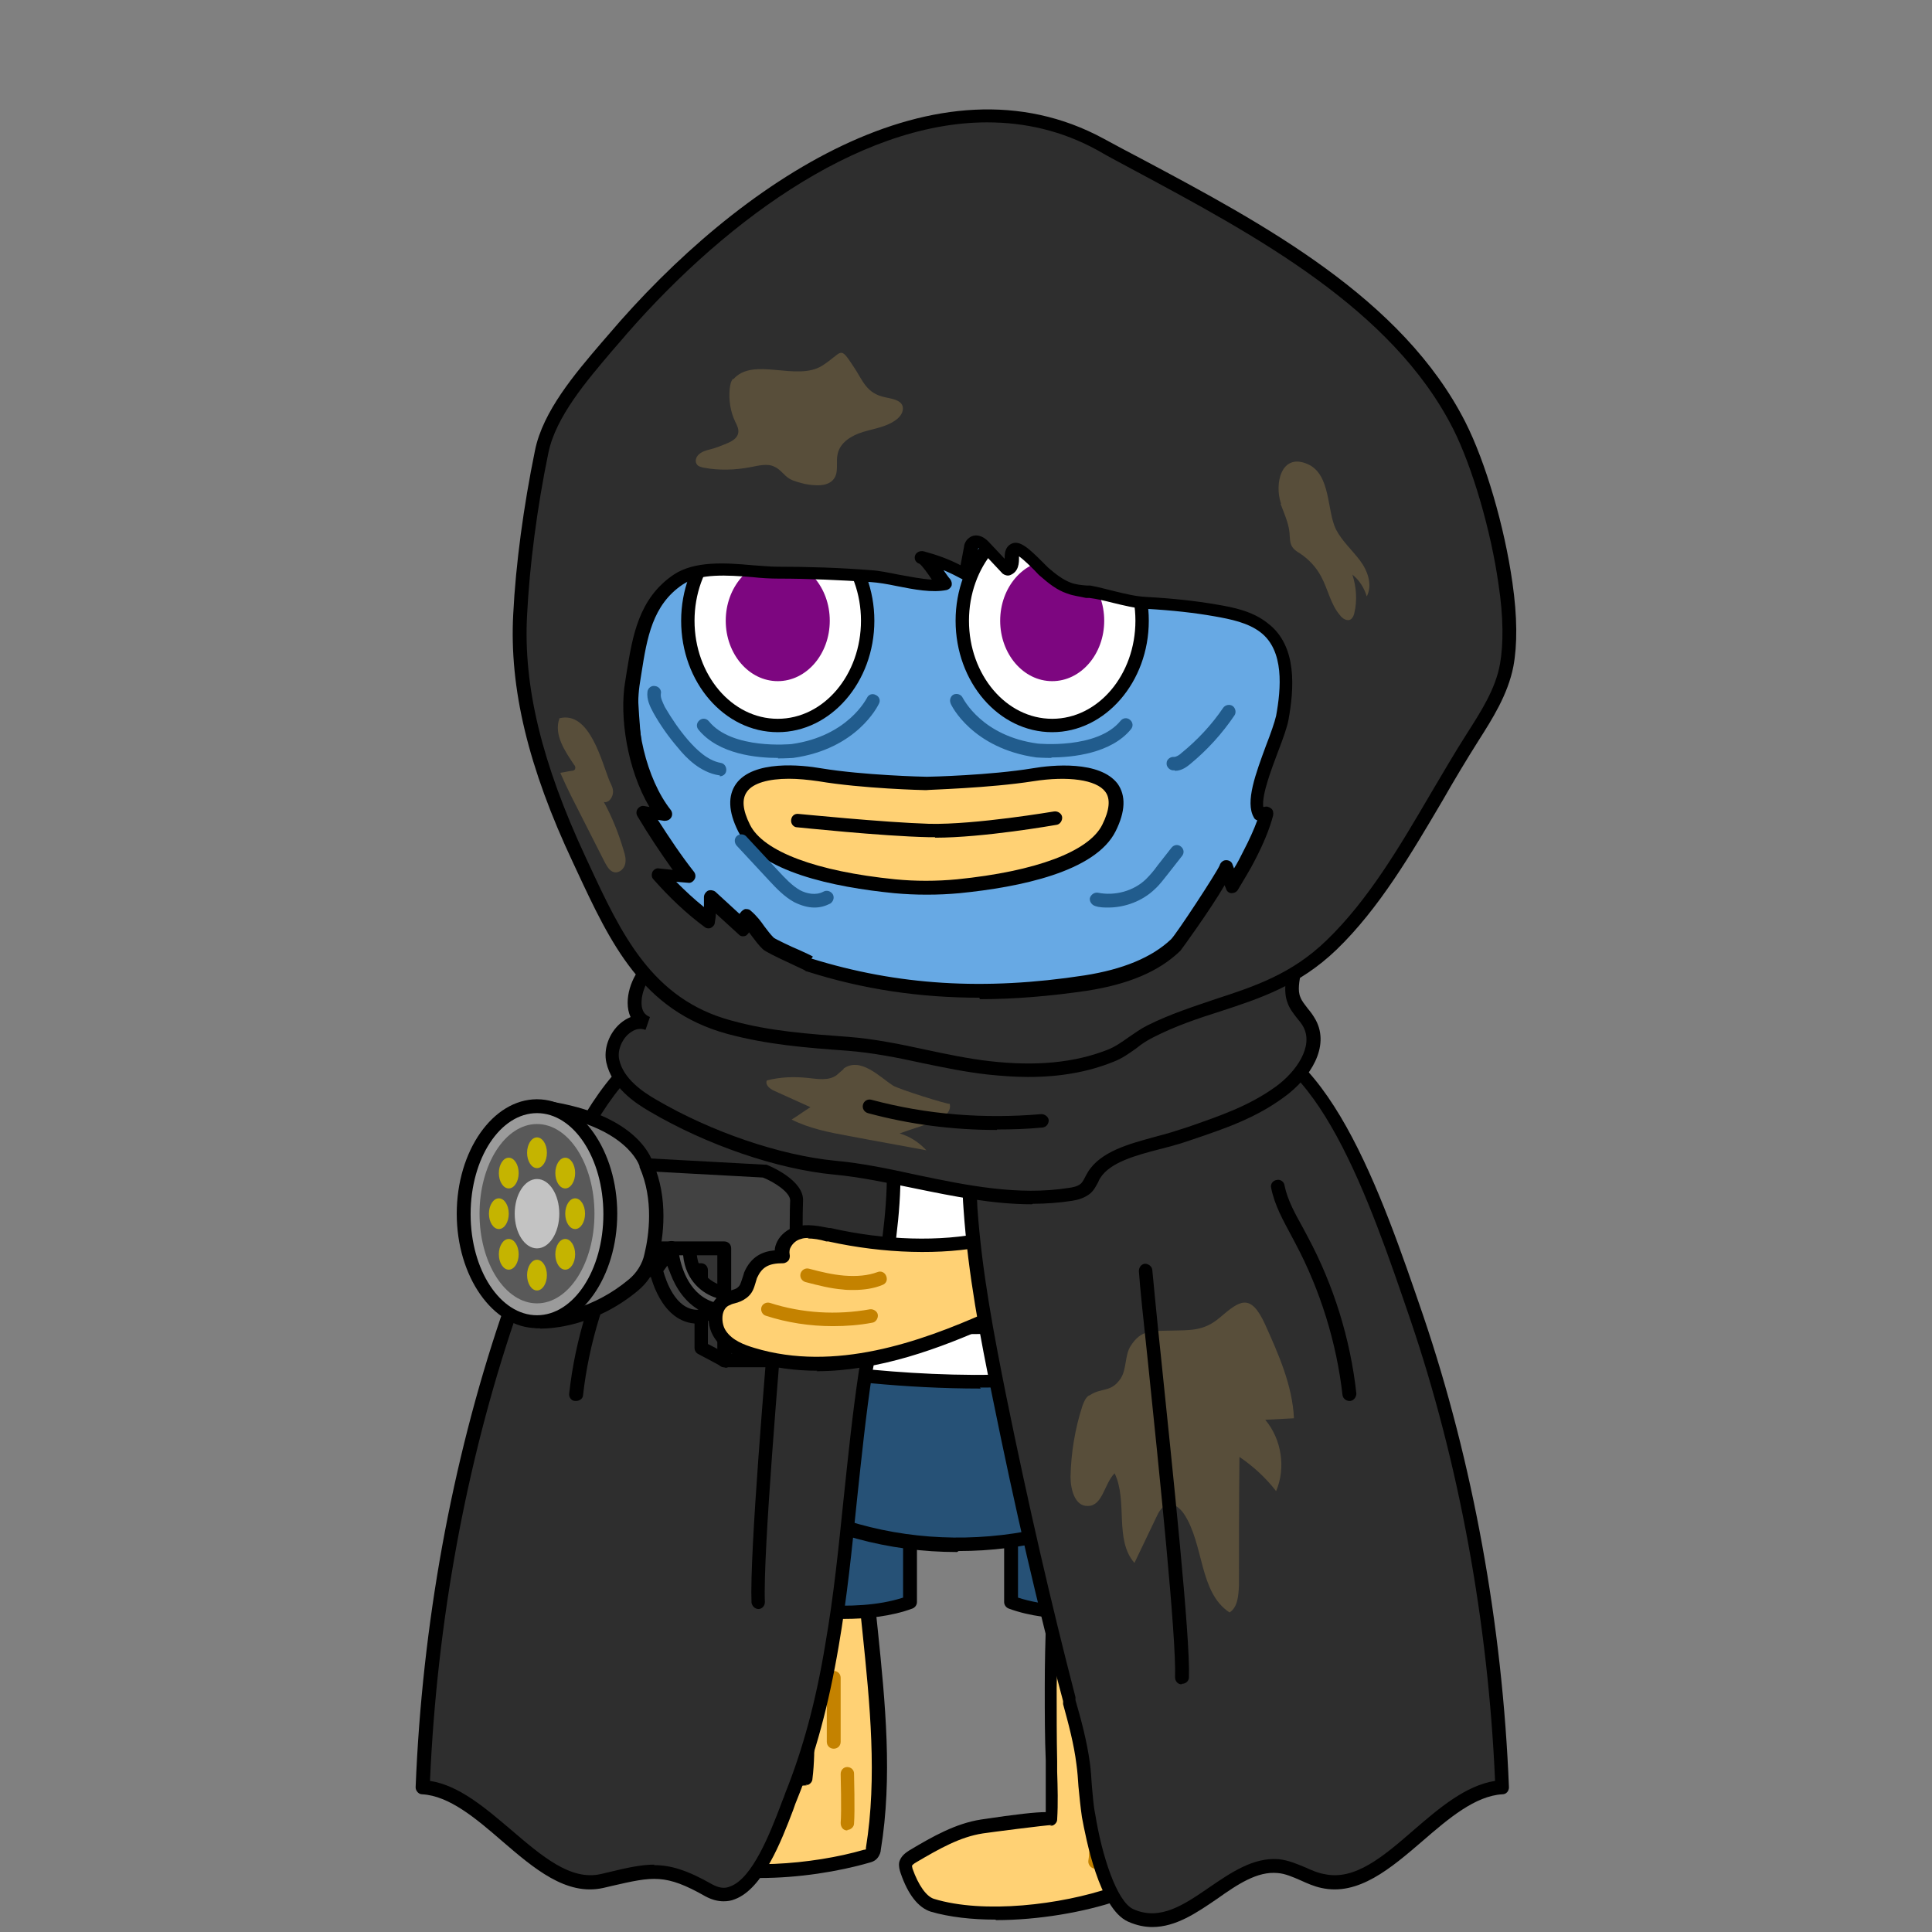 <?xml version="1.0" encoding="UTF-8"?>
<svg xmlns="http://www.w3.org/2000/svg" version="1.1" viewBox="0 0 390 390">
  <rect x="0" y="0" width="390" height="390" fill="#808080" stroke="none"/>
  <!-- Generator: Adobe Illustrator 28.7.1, SVG Export Plug-In . SVG Version: 1.2.0 Build 142)  -->
  <g>
    <g id="_레이어_1" data-name="레이어_1">
      <g>
        <g>
          <g>
            <path d="M165.5,304.1c-.8.7-.4,5.7-.5,6.9-.2,2.5-.3,4.9-.5,7.4-.3,4.8-.6,9.5-.8,14.3-.2,4.9-.4,9.9-.4,14.8,0,3.9,0,7.8-.3,11.7,0,0-12.9,1-14.3,1.1-5.1.6-9.7,3-14.1,5.5-.7.4-1.4.8-1.5,1.5-.1.5,0,.9.2,1.4.8,2.5,2.3,6.2,5,7.1,10.4,3.6,26.5,2.2,36.8-.9.4-.1.8-.2,1-.5.2-.3.3-.7.4-1,3.4-20.9-1.3-42.7-2.3-63.8,0-1.8-.2-3.7-1.3-5.2-1-1.5-5.9-1.4-7.2-.2Z" style="fill: #ffd174;"/>
            <path d="M153.3,379.1c-5.6,0-11.1-.6-15.5-2.2-2.5-.8-4.4-3.5-5.8-8-.2-.6-.4-1.4-.2-2.1.3-1.3,1.5-2,2.2-2.4,4.8-2.7,9.5-5.1,14.6-5.7,7.4-.8,11.2-1.1,13.2-1.1.2-2.7.2-5.5.2-8.3v-2.1c0-4.7.2-9.5.5-14.8.2-4.8.5-9.5.8-14.3.2-2.5.3-4.9.5-7.4,0-.3,0-.8,0-1.4,0-4,0-5.5.9-6.3h0c1.2-1.1,3.8-1.4,5.7-1.2,1.2.1,2.8.5,3.6,1.6,1.3,1.8,1.4,4.1,1.5,5.9.3,6.5,1,13.3,1.7,19.8,1.5,14.6,3,29.7.6,44.3,0,.4-.2,1.1-.7,1.7-.5.6-1.2.8-1.6.9-6.2,1.8-14.3,3.1-22.1,3.1ZM162.9,360.4c-1,0-12.5,1-14.1,1.1-4.7.5-8.9,2.7-13.6,5.3-.7.4-.9.6-.9.7,0,0,0,.2.1.6,1.1,3.5,2.6,5.7,4.1,6.2,10,3.4,25.6,2.1,35.9-.9,0,0,.3,0,.4-.1h0s0-.2,0-.3c2.3-14.2.8-29.1-.7-43.6-.7-6.6-1.4-13.3-1.7-20,0-1.9-.2-3.4-1-4.5-.1-.1-.8-.4-2-.5-1.4,0-2.6.2-3.1.5-.2.8-.2,3.3-.2,4.4,0,.7,0,1.3,0,1.7-.2,2.5-.3,4.9-.5,7.4-.3,4.7-.6,9.5-.8,14.2-.2,5.3-.4,10.1-.4,14.8v2.1c0,3.2,0,6.4-.4,9.6,0,.5-.4,1-.9,1.2-.2,0-.3,0-.5,0Z"/>
          </g>
          <g>
            <path d="M212.9,312c-.7.7-.2,5.7-.2,6.9,0,2.5-.1,4.9-.2,7.4-.1,4.8-.2,9.5-.3,14.3,0,4.9,0,9.9.1,14.8,0,3.9.3,7.8,0,11.7,0,0-12.8,1.5-14.2,1.7-5,.8-9.6,3.4-13.9,6-.6.4-1.3.9-1.5,1.6,0,.5,0,.9.2,1.4.9,2.5,2.6,6.1,5.2,6.9,10.5,3.2,26.5,1.2,36.7-2.3.4-.1.7-.3,1-.6.2-.3.3-.7.3-1,2.7-21-2.9-42.6-4.7-63.7-.2-1.8-.3-3.7-1.4-5.1-1.1-1.4-5.9-1.2-7.2.1Z" style="fill: #ffd174;"/>
            <path d="M200.9,387.5c-4.7,0-9.2-.5-13-1.6-2.5-.8-4.6-3.4-6.1-7.8-.2-.6-.4-1.3-.3-2.1.3-1.4,1.5-2.1,2.1-2.5,4.7-2.8,9.3-5.4,14.4-6.2,7.3-1.1,11.1-1.5,13.1-1.5,0-2.7,0-5.6,0-8.3v-2.1c-.2-4.6-.2-9.4-.2-14.8,0-4.8.1-9.5.3-14.3,0-2.5.1-4.9.2-7.4,0-.3,0-.8,0-1.4-.2-4-.2-5.5.7-6.4,1.2-1.2,3.8-1.6,5.7-1.4,1.2,0,2.8.4,3.6,1.5,1.4,1.8,1.6,4,1.7,5.9.6,6.5,1.5,13.2,2.4,19.7,2,14.5,4.1,29.6,2.3,44.2,0,.4-.1,1.1-.6,1.7-.5.6-1.2.9-1.6,1-6.8,2.3-16,3.9-24.5,3.9ZM212.4,368.4c-1.1,0-12.7,1.5-14,1.7-4.6.7-8.8,3.1-13.4,5.8-.7.4-.8.6-.9.7,0,0,0,.2.1.6,1.2,3.4,2.8,5.6,4.3,6.1,10.1,3.1,25.7,1.2,35.9-2.3,0,0,.3-.1.4-.2,0,0,0-.2,0-.3,1.8-14.3-.3-29.2-2.3-43.5-.9-6.5-1.9-13.3-2.4-19.9-.2-1.8-.3-3.3-1.2-4.4-.1-.1-.8-.4-2-.4-1.4,0-2.6.3-3.1.6-.2.8,0,3.3,0,4.4,0,.7,0,1.3,0,1.7,0,2.5-.1,4.9-.2,7.4-.1,4.8-.2,9.5-.3,14.3,0,5.4,0,10.2.1,14.8v2.1c.1,3.2.2,6.4,0,9.7,0,.5-.4,1-.9,1.2-.2,0-.3.1-.5,0ZM213.9,313h0ZM214,312.8h0ZM212.9,312h0,0Z"/>
          </g>
          <g>
            <path d="M153,297.5v25.9c0,0,18.2,4.5,30.6,0v-14.7" style="fill: #265176;"/>
            <path d="M170.1,326.8c-9,0-16.9-1.9-17.4-2.1-.6-.2-1-.7-1-1.3v-25.9c0-.8.5-1.3,1.3-1.4.8,0,1.4.6,1.4,1.4v24.9c3.9.8,17.7,3.4,27.9.1v-13.8c0-.8.6-1.4,1.4-1.4s1.4.6,1.4,1.4v14.7c0,.6-.4,1.1-.9,1.3-4.3,1.6-9.3,2.1-13.9,2.1Z"/>
          </g>
          <g>
            <path d="M234.6,297.5v25.9c0,0-18.2,4.5-30.6,0v-14.7" style="fill: #265176;"/>
            <path d="M217.5,326.8c-4.7,0-9.6-.5-13.9-2.1-.5-.2-.9-.7-.9-1.3v-14.7c0-.8.6-1.4,1.4-1.4s1.4.6,1.4,1.4v13.8c10.1,3.3,23.9.7,27.8-.1v-24.9c0-.8.7-1.4,1.4-1.4.7,0,1.4.6,1.4,1.4v25.9c0,.6-.5,1.2-1.1,1.3-.5.1-8.4,2.1-17.4,2.1Z"/>
          </g>
          <g>
            <path d="M121.2,227.9c-9.7,13.3-18.3,28.8-16.9,45.1.2,2.6.8,5.4,2.6,7.3,1.8,1.9,5.2,2.5,7,.6.9-.9,1.2-2.3,2.2-3.1s2.4-.7,3.8-1c3.2-.6,4.3-2.5,5.1-5.6,1.8,1.1,4.4-.2,5.4-2.1,1-1.9.9-4.2.9-6.3,0-10.1,1.6-21.8,5.7-31,3.5-7.8,10.4-13.8,12.9-22.1,1-3.3.8-8.9-3.9-9.1-3.1-.1-6,4.6-7.8,6.6-6,6.6-11.6,13.6-16.9,20.8Z" style="fill: #ffd174;"/>
            <path d="M111,283.4c-1.9,0-3.8-.8-5.1-2.2-2.2-2.3-2.8-5.5-3-8.1-1.6-17.7,8.3-33.9,17.2-46h0c5.3-7.2,11-14.3,17-20.9.4-.4.8-.9,1.2-1.5,1.9-2.4,4.5-5.6,7.6-5.6,1.9,0,3.4.9,4.4,2.3,1.7,2.5,1.5,6.1.8,8.5-1.5,4.9-4.4,9-7.2,12.9-2.1,3-4.3,6.1-5.8,9.4-3.6,8.2-5.6,19.3-5.6,30.5v.4c0,2.1,0,4.5-1.1,6.6-.8,1.5-2.2,2.6-3.8,3-.6.2-1.3.2-1.9.1-.8,2.4-2.2,4.5-5.7,5.2-.5,0-.9.1-1.3.2-.9,0-1.3.1-1.8.5-.3.3-.6.8-.9,1.3-.3.5-.6,1.2-1.1,1.7-1,1-2.4,1.6-3.9,1.6h0ZM122.3,228.7h0c-8.5,11.7-18.1,27.4-16.6,44.2.2,2.1.6,4.7,2.2,6.4.8.8,2,1.3,3.1,1.3h0c.6,0,1.3-.1,1.9-.8.3-.3.5-.7.7-1.1.4-.7.8-1.5,1.6-2.1,1.2-.9,2.3-1,3.3-1.1.3,0,.7,0,1-.1,2.3-.5,3.3-1.6,4-4.5,0-.4.4-.8.8-1,.4-.2.9-.1,1.2,0,.4.2.9.3,1.4.1.8-.2,1.6-.9,2.1-1.7.8-1.5.8-3.4.8-5.3v-.4c0-11.6,2-23.1,5.8-31.6,1.6-3.6,3.9-6.8,6.1-9.9,2.8-3.9,5.4-7.7,6.8-12.1.6-2,.6-4.7-.4-6.2-.5-.7-1.2-1.1-2.3-1.1-1.7-.2-3.9,2.7-5.4,4.5-.5.6-.9,1.2-1.3,1.6-5.9,6.6-11.6,13.5-16.8,20.7Z"/>
          </g>
          <g>
            <path d="M261.5,221.1c1-1,1.1-2.5.3-3.6-3.5-5.1-13.2-18-20-17-7.6,1.2-.2,18.6,5.5,29.8.9,1.8,3.3,2.1,4.6.7l9.6-9.9Z" style="fill: #fff;"/>
            <path d="M249.8,233.2c-.2,0-.4,0-.6,0-1.4-.2-2.5-1-3.1-2.3-7.6-15.1-10.3-24.9-8.1-29.2.7-1.4,2-2.3,3.6-2.5,7.3-1.1,16.5,10.5,21.4,17.6,1.1,1.7,1,3.9-.5,5.4l-9.6,9.9c-.8.8-1.9,1.3-3.1,1.3ZM242.6,201.8c-.2,0-.4,0-.6,0-.8.1-1.3.5-1.6,1.1-1.7,3.3,1.2,13.1,8.1,26.7.2.4.6.7,1.1.8.5,0,1,0,1.3-.4l9.6-9.9c.5-.5.6-1.3.2-1.9-5.6-8.1-13.2-16.4-18.1-16.4Z"/>
          </g>
          <g>
            <path d="M126.2,221.1c-1-1-1.1-2.5-.3-3.6,3.5-5.1,13.2-18,20-17,7.6,1.2.2,18.6-5.5,29.8-.9,1.8-3.3,2.1-4.6.7l-9.6-9.9Z" style="fill: #fff;"/>
            <path d="M137.9,233.2c-1.1,0-2.2-.5-3.1-1.3l-9.6-9.9c-1.4-1.5-1.6-3.7-.5-5.4,4.9-7,14.1-18.6,21.4-17.6,1.6.3,2.9,1.1,3.6,2.6,2.2,4.3-.5,14.1-8.1,29.2-.6,1.2-1.8,2.1-3.1,2.3-.2,0-.4,0-.6,0ZM127.2,220.2l9.6,9.9c.4.4.8.5,1.3.4.5,0,.9-.4,1.1-.8,6.9-13.6,9.8-23.4,8.1-26.7-.3-.6-.8-1-1.6-1.1-4.9-.8-12.9,8-18.7,16.4-.4.6-.3,1.4.2,1.9h0Z"/>
          </g>
          <g>
            <g>
              <path d="M259.8,118.1c3.2,40.1-7.2,65.8-12.7,80.9l-.5-.2h-106c-5.5-15.2-15.9-40.8-12.7-80.7,4.1-50.7,66-47,66-47,0,0,61.9-3.7,66,47Z" style="fill: #67a9e4;"/>
              <path d="M246.5,272c0,0-.2,0-.2,0,0,0,0,0,0,0h.2Z" style="fill: #67a9e4;"/>
              <path d="M246.3,272s0,0,0,0c-47.9,15.5-105.1,0-105.1,0h105.2Z" style="fill: #fff;"/>
              <path d="M246.3,272.1c-.8,12.1-3.8,24-15.1,30.1-23.7,12.8-53.2,13.2-76.4-.9-9.9-6-12.9-17.7-13.6-29.3h0s57.2,15.5,105.1,0Z" style="fill: #265176;"/>
              <path d="M140.5,198.9h106c-5.1,1.4-9.6,1.3-13.5,5-3.5,3.3-6.3,7.5-10.3,10.3-10,7-19.8,1.8-30.4,2.3-11.4.5-22.3-4.3-31.5-10.6-6.8-4.7-12.4-5.2-20.4-6.9Z" style="fill: #67a9e4;"/>
              <path d="M247.1,199.1c-1.5,4-2.6,7.3-3,9.9-1.1,6.4.3,13.5.8,19.8.8,10.2,1.7,20.4,1.7,30.7,0,4.1,0,8.3-.2,12.6h-105.2c-.4-6.2-.2-12.3,0-17.7.4-14.5,4.8-31.1,2.4-45.4-.4-2.6-1.6-6-3.1-10,8,1.6,13.6,2.1,20.4,6.9,9.2,6.3,20.1,11.2,31.5,10.6,10.6-.5,20.4,4.7,30.4-2.3,4-2.8,6.7-6.9,10.3-10.3,3.9-3.7,8.4-3.6,13.5-5l.5.2Z" style="fill: #fff;"/>
            </g>
            <g>
              <path d="M193.2,313.3c-13.8,0-27.3-3.6-39.1-10.8-8.8-5.3-13.3-15-14.3-30.4-.4-5.6-.2-11.2,0-16.2v-1.6c.2-5.3.9-11,1.6-16.6,1.2-9.7,2.4-19.7.9-28.6-.4-2.7-1.7-6.1-3-9.8l-.8-2.3c-5.6-15.2-15-40.7-11.9-79,4.2-51.4,66.8-48.3,67.4-48.3.5,0,63.1-3.2,67.3,48.3,3.1,38.4-6.3,63.9-11.9,79.1l-.9,2.4c-1.5,4-2.5,7.2-2.9,9.6-.8,4.7-.2,9.8.3,14.7.2,1.6.3,3.2.5,4.7.8,10.1,1.7,20.5,1.7,30.8,0,3.8,0,8.3-.2,12.7v.5c-.8,10.1-3.3,23.9-15.8,30.7-12.2,6.6-25.5,9.9-38.6,9.9ZM191.2,72.4c-5.1,0-16.7.5-28.5,4.5-20.6,7-31.9,20.9-33.5,41.3-3,37.7,6.2,62.8,11.8,77.8l.9,2.3c1.4,3.8,2.7,7.4,3.1,10.3,1.5,9.3.3,19.5-.9,29.4-.7,5.7-1.4,11.1-1.5,16.3v1.6c-.2,4.9-.4,10.4,0,15.9.9,14.4,5.1,23.4,13,28.2,22.3,13.5,51,13.9,75.1.8,9-4.9,13.4-13.8,14.4-29v-.5c.3-4.2.3-8.4.3-12,0-10.2-.9-20.6-1.7-30.6-.1-1.5-.3-3.1-.5-4.7-.6-5.1-1.1-10.5-.3-15.5.4-2.6,1.5-6,3.1-10.1l.9-2.4c5.5-15,14.8-40.2,11.8-77.9-1.7-20.4-12.9-34.3-33.5-41.3-15.6-5.3-30.8-4.5-31-4.4,0,0-1,0-2.7,0Z"/>
              <path d="M210.5,219.2c-2.8,0-5.6-.4-8.3-.7-3.2-.4-6.5-.8-9.7-.7-10.3.5-21.2-3.2-32.3-10.9-5.6-3.9-10.4-4.8-16.6-6-1.1-.2-2.1-.4-3.3-.6-.7-.2-1.2-.9-1.1-1.6.1-.7.9-1.2,1.6-1.1,1.1.2,2.2.4,3.3.6,6.5,1.2,11.6,2.2,17.6,6.4,10.6,7.3,20.9,10.8,30.6,10.4,3.5-.2,6.9.3,10.2.7,6.8.9,13.1,1.7,19.5-2.7,2.3-1.7,4.2-3.8,6.2-6,1.2-1.4,2.5-2.8,3.9-4.1,3.2-3,6.6-3.7,10.3-4.4,1.2-.2,2.5-.5,3.8-.8.7-.2,1.5.2,1.7,1,.2.7-.2,1.5-1,1.7-1.3.4-2.7.6-3.9.9-3.4.7-6.4,1.3-9,3.7-1.3,1.2-2.5,2.6-3.7,3.9-2,2.3-4.1,4.6-6.7,6.5-4.4,3.1-8.8,3.9-13.1,3.9Z"/>
              <path d="M198,280.3c-31.2,0-56.8-6.8-57.2-6.9-.7-.2-1.2-.9-1-1.7.2-.7.9-1.2,1.7-1,.6.2,57.4,15.3,104.3,0,.1,0,.3,0,.4,0v.7l.2.6.4,1.3c0,0-.2,0-.4,0-15.9,5.1-32.9,6.8-48.6,6.8Z"/>
            </g>
          </g>
          <path d="M157.1,153c-4.3,0-12-.7-16.1-5.7-.5-.6-.4-1.4.2-1.9.6-.5,1.4-.4,1.9.2,4.7,5.8,16.6,4.6,16.7,4.6,11.4-1.6,15.1-9.2,15.2-9.3.3-.7,1.1-1,1.8-.6.7.3,1,1.1.6,1.8-.2.4-4.4,9.1-17.3,10.9-.2,0-1.4.1-3.1.1Z" style="fill: #215c8d;"/>
          <path d="M212.3,153c-1.7,0-2.9-.1-3.1-.1-12.9-1.8-17.2-10.5-17.3-10.9-.3-.7,0-1.5.6-1.8.7-.3,1.5,0,1.8.6.2.3,3.9,7.8,15.2,9.3,0,0,12,1.2,16.7-4.6.5-.6,1.3-.7,1.9-.2.6.5.7,1.3.2,1.9-4,4.9-11.8,5.7-16.1,5.7Z" style="fill: #215c8d;"/>
          <g>
            <ellipse cx="212.4" cy="125.3" rx="18.2" ry="21.1" style="fill: #fff;"/>
            <path d="M212.4,147.8c-10.8,0-19.5-10.1-19.5-22.5s8.8-22.5,19.5-22.5,19.5,10.1,19.5,22.5-8.8,22.5-19.5,22.5ZM212.4,105.5c-9.3,0-16.8,8.9-16.8,19.8s7.5,19.8,16.8,19.8,16.8-8.9,16.8-19.8-7.5-19.8-16.8-19.8Z"/>
          </g>
          <ellipse cx="212.4" cy="125.3" rx="10.5" ry="12.2" style="fill: #7d0680;"/>
          <g>
            <ellipse cx="157" cy="125.3" rx="18.2" ry="21.1" style="fill: #fff;"/>
            <path d="M157,147.8c-10.8,0-19.5-10.1-19.5-22.5s8.8-22.5,19.5-22.5,19.5,10.1,19.5,22.5-8.8,22.5-19.5,22.5ZM157,105.5c-9.3,0-16.8,8.9-16.8,19.8s7.5,19.8,16.8,19.8,16.8-8.9,16.8-19.8-7.5-19.8-16.8-19.8Z"/>
          </g>
          <ellipse cx="157" cy="125.3" rx="10.5" ry="12.2" style="fill: #7d0680;"/>
          <g>
            <path d="M187,158.1s-12.6-.3-21.5-1.7c-8.9-1.5-21-.6-15.3,10.7,4,8.1,21,10.8,30.4,11.7,4.2.4,8.5.4,12.7,0,9.4-.9,26.4-3.7,30.4-11.7,5.7-11.3-6.4-12.2-15.3-10.7-8.9,1.5-21.5,1.7-21.5,1.7Z" style="fill: #ffd174;"/>
            <path d="M187,180.6c-2.2,0-4.3-.1-6.5-.3-12.1-1.2-27.4-4.3-31.5-12.5-2-4-2.1-7.2-.4-9.6,3.5-4.8,13.2-3.8,17.2-3.1,8.5,1.4,20.6,1.7,21.3,1.7.7,0,12.8-.3,21.3-1.7,4-.7,13.6-1.6,17.2,3.1,1.7,2.4,1.6,5.6-.4,9.6-4.1,8.2-19.4,11.3-31.5,12.5-2.2.2-4.3.3-6.5.3ZM159.3,157.2c-4.2,0-7.3.9-8.5,2.6-1.1,1.5-.9,3.7.6,6.7,2.7,5.4,13.4,9.4,29.3,11,4.1.4,8.3.4,12.5,0,15.9-1.6,26.6-5.6,29.3-11,1.5-3,1.7-5.3.6-6.7-1.8-2.4-7.5-3.2-14.5-2.1-8.9,1.4-21.1,1.7-21.7,1.8h0c-.5,0-12.8-.3-21.7-1.8-2.1-.3-4.1-.5-6-.5Z"/>
          </g>
          <path d="M188.7,169c-.4,0-.8,0-1.2,0-9.6-.2-26.4-2-26.6-2-.7,0-1.3-.7-1.2-1.5s.7-1.3,1.5-1.2c.2,0,16.9,1.7,26.4,2,9.4.2,25.1-2.5,25.2-2.5.7-.1,1.5.4,1.6,1.1s-.4,1.5-1.1,1.6c-.6.1-14.8,2.6-24.5,2.6Z"/>
          <g>
            <path d="M184.7,82.5c-.4-.3-.7-.6-.9-1-1.7-2.7-1.7-8.3-2.2-11.4-1.2-7.4-2.2-14.9-2.7-22.4-.2-2.9-.1-6.2,2.2-7.9,1.9-1.3,4.6-.9,6.4.5,1.8,1.4,2.9,3.6,3.6,5.8.6-3.6,1.2-7.4,3.3-10.4,2.1-3,6.1-5,9.5-3.6,2.3.9,3.9,3.2,4.5,5.6.6,2.4.4,4.9.1,7.4-.9,7.8-2,15.7-3.9,23.3s-1.4,8.7-3.4,10.4c-1.6,1.4-6.1,2.7-8.2,3.5-2.5,1-6.2,1.6-8.3,0Z" style="fill: #ffd174;"/>
            <path d="M188.1,84.8c-1.6,0-3.1-.3-4.2-1.2t0,0c-.5-.4-.9-.8-1.2-1.3-1.4-2.2-1.7-5.8-2-8.9-.1-1.1-.2-2.2-.4-3-1.2-7.4-2.2-15-2.7-22.5-.2-3.2-.1-7.1,2.8-9.1,2.2-1.6,5.6-1.4,8,.5.8.6,1.5,1.4,2.2,2.4.5-2.3,1.3-4.6,2.8-6.7,2.3-3.3,6.9-5.8,11.1-4.1,2.5,1,4.5,3.5,5.3,6.6.7,2.6.5,5.4.2,7.9-.9,7.5-2,15.5-4,23.5-.1.5-.3,1.3-.4,2.1-.8,4-1.6,7.5-3.3,9.1-1.3,1.2-4.1,2.1-6.5,3-.8.3-1.5.5-2.1.8-1.5.6-3.5,1.1-5.4,1.1ZM185.5,81.4c1.5,1.1,4.6.7,6.9-.3.6-.2,1.4-.5,2.2-.8,2-.7,4.7-1.6,5.6-2.5,1.2-1,2-5.1,2.5-7.5.2-.9.3-1.6.5-2.2,2-7.8,3-15.8,3.9-23.2.3-2.7.4-4.9-.1-6.9-.6-2.3-1.9-4-3.7-4.7-2.9-1.2-6.2.8-7.9,3.2-2,2.8-2.6,6.5-3.1,9.8-.1.6-.6,1.1-1.3,1.1-.6,0-1.2-.4-1.4-1-.7-2.4-1.7-4.1-3.1-5.1-1.3-1-3.4-1.4-4.8-.4-1.8,1.3-1.8,4.3-1.6,6.7.5,7.4,1.5,14.9,2.7,22.2.2.9.3,2,.4,3.2.3,2.7.6,6.1,1.6,7.7.1.2.3.4.6.6h0Z"/>
          </g>
          <path d="M113.9,273.4c-.7,0-1.3-.5-1.4-1.2-.7-7.2.3-14.6,3.1-21.3.3-.7,1.1-1,1.8-.7.7.3,1,1.1.7,1.8-2.6,6.3-3.6,13.2-2.9,20,0,.8-.5,1.4-1.2,1.5,0,0,0,0-.1,0Z" style="fill: #c48200;"/>
          <path d="M122.1,267c-.7,0-1.3-.6-1.4-1.3-.1-2.3-.2-5,0-7.6.3-3,1.2-5.5,2.5-7.6.4-.6,1.3-.8,1.9-.4.6.4.8,1.3.4,1.9-1.1,1.7-1.8,3.9-2.1,6.4-.3,2.4-.2,5,0,7.2,0,.8-.6,1.4-1.3,1.4h0Z" style="fill: #c48200;"/>
          <path d="M190.7,72.4c-.7,0-1.3-.5-1.4-1.2l-1.3-15.3c0-.8.5-1.4,1.2-1.5.7,0,1.4.5,1.5,1.2l1.3,15.3c0,.8-.5,1.4-1.2,1.5,0,0,0,0-.1,0Z" style="fill: #c48200;"/>
          <path d="M197.5,64.8c0,0-.1,0-.2,0-.7,0-1.3-.8-1.2-1.5l2.3-18.1c0-.8.8-1.3,1.5-1.2.7,0,1.3.8,1.2,1.5l-2.3,18.1c0,.7-.7,1.2-1.4,1.2Z" style="fill: #c48200;"/>
          <path d="M196.7,269.3c-11.7,0-20.9-2.2-21.5-2.4-.7-.2-1.2-.9-1-1.7.2-.7.9-1.2,1.7-1,.2,0,20.9,5,39.4,0,.7-.2,1.5.2,1.7,1,.2.7-.2,1.5-1,1.7-6.5,1.8-13.3,2.4-19.3,2.4Z"/>
          <path d="M221.1,377.2c0,0-.2,0-.3,0-.7-.2-1.2-.9-1.1-1.6.6-2.9,0-20.7-.3-27.4,0-.8.5-1.4,1.3-1.4.8,0,1.4.6,1.4,1.3.1,2.5,1.1,24.3.3,28.1-.1.6-.7,1.1-1.3,1.1Z" style="fill: #c48200;"/>
          <path d="M171.1,369.5s0,0-.1,0c-.8,0-1.3-.7-1.3-1.5.2-2.3,0-9.8,0-9.9,0-.8.6-1.4,1.3-1.4.8,0,1.4.6,1.4,1.3,0,.3.2,7.7,0,10.1,0,.7-.7,1.3-1.4,1.3Z" style="fill: #c48200;"/>
          <path d="M168.3,353c-.8,0-1.4-.6-1.4-1.4v-12.9c0-.8.6-1.4,1.4-1.4s1.4.6,1.4,1.4v12.9c0,.8-.6,1.4-1.4,1.4Z" style="fill: #c48200;"/>
          <path d="M209.9,227.9c-3.5,0-7-.5-10.3-1.6-.5-.2-1.1-.4-1.6-.6-1.4-.5-2.8-1-4.2-1.2-1.3-.2-2.6-.1-4,0-.5,0-.9,0-1.4,0-6.5.1-13-1.5-18.8-4.7-.7-.4-.9-1.2-.5-1.9.4-.7,1.2-.9,1.9-.5,5.3,2.9,11.4,4.4,17.4,4.3.4,0,.9,0,1.3,0,1.5,0,3-.1,4.5.1,1.7.2,3.2.8,4.7,1.3.5.2,1,.4,1.6.5,9.4,3.1,20.2,1.3,28.2-4.6.6-.4,1.5-.3,1.9.3.4.6.3,1.5-.3,1.9-5.8,4.3-13.1,6.6-20.3,6.6Z"/>
        </g>
        <g>
          <g>
            <path d="M176.9,219.4c-1.6-3-3.9-5.4-7-7.1-2.7-1.4-6-1.7-9.1-2-6.2-.4-12.4-.9-18.6-1.3-19.8-1.4-31.3,32.2-39.7,56.9-9.9,29.1-15.9,61.7-17.3,94.8,12.9.7,23.5,21.9,36.2,19,9.7-2.2,12.5-3.3,21.6,1.8,8.6,4.9,14-12.3,16.7-19,3.9-9.8,6.5-20,8.2-30.4,3.1-18.3,4-36.9,6.8-55.3,2-13,10.3-42.4,2.1-57.5Z" style="fill: #2e2e2e;"/>
            <path d="M146.1,383.8c-1.2,0-2.4-.3-3.7-1-8.1-4.6-10.6-4-18.9-2.1l-1.7.4c-7.5,1.7-14.1-4-20.5-9.5-5.2-4.5-10.6-9.1-16.1-9.4-.7,0-1.3-.7-1.3-1.4,1.3-32.8,7.3-65.7,17.3-95.2,8.5-25.1,20.1-59.3,41.1-57.9l18.6,1.3c2.7.2,6.5.5,9.6,2.1,3.2,1.7,5.7,4.2,7.6,7.6h0c6.9,12.8,2.5,35.2-.4,49.9-.6,3.3-1.2,6.1-1.6,8.4-1.3,8.5-2.2,17.3-3.1,25.7-1,9.7-2,19.8-3.7,29.6-2,11.8-4.7,21.8-8.3,30.7-.3.7-.6,1.5-.9,2.4-2.4,6.3-6.1,15.9-11.8,18-.7.3-1.5.4-2.2.4ZM132,376.5c3.4,0,6.7,1,11.8,3.9,1.3.7,2.5.9,3.6.4,4.5-1.6,8.1-10.9,10.2-16.4.3-.9.7-1.7.9-2.4,3.5-8.7,6.2-18.5,8.1-30.1,1.7-9.7,2.7-19.7,3.7-29.4.9-8.5,1.8-17.3,3.1-25.9.4-2.4.9-5.2,1.6-8.5,2.8-14.4,7.1-36.2.7-48.1h0c-1.6-2.9-3.7-5.1-6.4-6.5-2.4-1.3-5.3-1.6-8.5-1.8l-18.6-1.3c-18.9-1.3-30.1,31.8-38.3,56-9.8,28.9-15.7,61-17.1,93.1,5.9.9,11.2,5.5,16.4,9.9,6.2,5.3,12,10.3,18.1,8.9l1.7-.4c3.7-.9,6.5-1.5,9.1-1.5Z"/>
          </g>
          <path d="M153.1,324.8c-.7,0-1.3-.6-1.4-1.3-.4-10.1,2.8-47.4,4.1-63.3l.3-3.8c0-.8.8-1.3,1.5-1.2.8,0,1.3.7,1.2,1.5l-.3,3.8c-1.2,14.5-4.5,53-4.1,62.9,0,.8-.6,1.4-1.3,1.4h0Z"/>
          <path d="M116.3,282.8c0,0-.1,0-.2,0-.8,0-1.3-.8-1.2-1.5,1.2-10.9,4.6-21.9,9.8-31.6l.9-1.7c1.6-2.9,3.1-5.7,3.8-8.7.2-.7.9-1.2,1.6-1.1.7.2,1.2.9,1.1,1.6-.7,3.4-2.4,6.5-4,9.5l-.9,1.7c-5,9.4-8.3,20-9.5,30.6,0,.7-.7,1.2-1.4,1.2Z"/>
          <g>
            <g>
              <polygon points="128.9 256.4 141.5 256.4 141.5 272.1 146.2 274.6 149.3 249.2 130.3 247.3 128.9 256.4" style="fill: #333;"/>
              <path d="M146.2,276c-.2,0-.4,0-.6-.2l-4.7-2.5c-.4-.2-.7-.7-.7-1.2v-14.3h-11.2c-.4,0-.8-.2-1-.5-.3-.3-.4-.7-.3-1.1l1.5-9.1c.1-.7.8-1.2,1.5-1.1l18.9,2c.4,0,.7.2.9.5.2.3.3.7.3,1l-3,25.4c0,.4-.3.8-.7,1-.2.1-.4.2-.6.2ZM142.9,271.3l2.3,1.2,2.6-22-16.3-1.7-1,6.2h11c.8,0,1.4.6,1.4,1.4v14.9Z"/>
            </g>
            <g>
              <path d="M126.7,234.9l27.6,1.5s6.7,2.7,6.6,6.1c-.2,3.4,0,32.1,0,32.1h-14.7v-22.6h-17.9l-1.6-17.1Z" style="fill: #424242;"/>
              <path d="M160.9,276h-14.7c-.8,0-1.4-.6-1.4-1.4v-21.2h-16.6c-.7,0-1.3-.5-1.4-1.2l-1.6-17.1c0-.4.1-.8.4-1.1.3-.3.7-.4,1.1-.4l27.6,1.5c.1,0,.3,0,.4,0,.8.3,7.7,3.2,7.4,7.4-.2,3.3,0,31.8,0,32.1,0,.4-.1.7-.4,1s-.6.4-1,.4ZM147.6,273.2h11.9c0-5.8-.2-27.8,0-30.9,0-1.6-3.2-3.7-5.5-4.6l-25.8-1.4,1.3,14.3h16.7c.8,0,1.4.6,1.4,1.4v21.2Z"/>
            </g>
            <g>
              <path d="M108.4,266.7s9.7.7,19.4-7.3c1.9-1.5,3.2-3.6,3.7-6,1-4.2,2-11.6-1-18.4,0,0-2.4-9.5-22.1-11.8v43.4Z" style="fill: #787878;"/>
              <path d="M109,268.1c-.4,0-.6,0-.7,0-.7,0-1.3-.6-1.3-1.4v-43.4c0-.4.2-.8.5-1,.3-.3.7-.4,1.1-.3,19.4,2.3,22.8,11.4,23.2,12.7,3.2,7.2,2.1,15.1,1.1,19.2-.6,2.6-2.1,5-4.2,6.7-8.6,7.1-17.2,7.6-19.7,7.6ZM109.7,224.8v40.5c2.9-.1,10.1-1.1,17.2-7,1.6-1.3,2.8-3.2,3.2-5.2.9-3.7,1.9-11-1-17.5,0,0,0-.1,0-.2,0,0-2.4-8.1-19.4-10.6Z"/>
            </g>
            <g>
              <ellipse cx="108.4" cy="245" rx="14.8" ry="21.7" style="fill: #9b9b9b;"/>
              <path d="M108.4,268.1c-8.9,0-16.2-10.4-16.2-23.1s7.3-23.1,16.2-23.1,16.2,10.4,16.2,23.1-7.3,23.1-16.2,23.1ZM108.4,224.7c-7.4,0-13.4,9.1-13.4,20.4s6,20.4,13.4,20.4,13.4-9.1,13.4-20.4-6-20.4-13.4-20.4Z"/>
            </g>
            <ellipse cx="108.4" cy="245" rx="11.6" ry="18.1" style="fill: #595959;"/>
            <ellipse cx="108.4" cy="245" rx="4.5" ry="7" style="fill: #c3c3c3;"/>
            <ellipse cx="116.1" cy="245" rx="2" ry="3.1" style="fill: #c5b400;"/>
            <ellipse cx="114.1" cy="253.2" rx="2" ry="3.1" style="fill: #c5b400;"/>
            <ellipse cx="100.7" cy="245" rx="2" ry="3.1" style="fill: #c5b400;"/>
            <ellipse cx="102.7" cy="253.2" rx="2" ry="3.1" style="fill: #c5b400;"/>
            <ellipse cx="108.4" cy="257.4" rx="2" ry="3.1" style="fill: #c5b400;"/>
            <ellipse cx="114.1" cy="236.8" rx="2" ry="3.1" style="fill: #c5b400;"/>
            <ellipse cx="102.7" cy="236.8" rx="2" ry="3.1" style="fill: #c5b400;"/>
            <ellipse cx="108.4" cy="232.7" rx="2" ry="3.1" style="fill: #c5b400;"/>
            <g>
              <path d="M135.5,252l-3.1,4.4s1.9,9.5,8.4,9.5l4.9-1.3s-10.8-5.4-10.3-12.5Z" style="fill: #404040;"/>
              <path d="M140.9,267.2c-7.6,0-9.7-10.1-9.8-10.6,0-.4,0-.8.2-1.1l3.1-4.4c.4-.5,1-.7,1.6-.5.6.2.9.8.9,1.4-.4,6.2,9.4,11.2,9.5,11.2.5.3.8.8.7,1.4s-.5,1-1,1.2l-4.9,1.3c-.1,0-.2,0-.3,0ZM133.9,256.6c.5,1.8,2.4,7.7,6.8,7.8l1.6-.4c-2.6-1.8-6.2-4.7-7.6-8.5l-.8,1.1Z"/>
            </g>
            <g>
              <path d="M135.5,252s.9,11.6,10.3,12.5l.4-3.6s-7-.9-7-8.9h-3.6Z" style="fill: #595959;"/>
              <path d="M145.8,265.9s0,0-.1,0c-8.3-.8-11.2-9.4-11.5-13.8,0-.4.1-.8.4-1s.6-.4,1-.4h3.6c.4,0,.7.1,1,.4s.4.6.4,1c0,6.7,5.6,7.5,5.9,7.6.7.1,1.3.8,1.2,1.5l-.4,3.6c0,.7-.7,1.2-1.4,1.2ZM137.1,253.4c.5,2.7,2.2,8.3,7.5,9.6v-1c-2.6-.8-6.2-3.3-6.7-8.6h-.8Z"/>
            </g>
          </g>
          <g>
            <g>
              <path d="M199.7,266.2c-15,6.7-31.9,12-47.6,7.2-2.5-.8-5.1-1.9-6.6-4.1s-1.3-5.6.9-7c1.1-.7,2.5-.7,3.5-1.5,1.2-1,1.2-2.2,1.7-3.5,1.3-3,3.3-3.7,6.5-3.8-.7-2,1.1-4.2,3.2-4.8,2.1-.6,4.3,0,6.4.4,9.8,2.2,21.6,3,31.5.9,8.4-1.8,15.7-7.3,24.3-8,3.4-.3,8.8,1.1,8.1,5.7s-5.7,4.9-8.1,6.2c-7.7,4.5-15.7,8.6-23.8,12.2Z" style="fill: #ffd174;"/>
              <path d="M165,276.7c-4.5,0-8.9-.6-13.4-1.9-2.3-.7-5.5-1.9-7.3-4.6-1.1-1.6-1.5-3.6-1.1-5.4.3-1.5,1.2-2.8,2.4-3.5.6-.4,1.3-.6,1.9-.8.6-.2,1.1-.3,1.4-.6.5-.4.6-.8.9-1.7.1-.4.3-.8.4-1.3,1.4-3.3,3.8-4.3,6.2-4.5,0-.6.2-1.2.5-1.8.7-1.4,2.2-2.6,3.8-3,2.3-.6,4.6-.1,6.7.3h.3c10.9,2.5,22.2,2.8,31,.9,3.6-.7,7-2.3,10.4-3.7,4.4-1.9,9-3.9,14.1-4.3,2.5-.2,6.2.3,8.2,2.6,1.2,1.3,1.6,2.9,1.3,4.7-.5,3.1-4.3,5-7,6.3-.6.3-1.2.6-1.7.9-7.8,4.5-15.8,8.6-24,12.3h0c-10.1,4.5-22.5,9.2-35.2,9.2ZM163.3,249.9c-.5,0-1.1,0-1.6.2-.9.2-1.7.9-2.1,1.7-.2.3-.3.9-.2,1.4.1.4,0,.9-.2,1.2s-.7.6-1.1.6c-3,0-4.3.8-5.3,3-.1.3-.2.7-.3,1-.3,1-.6,2.1-1.8,3-.8.6-1.6.9-2.4,1.1-.5.1-.9.3-1.3.5-.7.4-1,1.2-1.1,1.7-.2,1.1,0,2.4.6,3.3,1.3,2,3.8,2.9,5.8,3.5,16.2,4.9,33.4-1.2,46.7-7.1,8.1-3.6,16-7.7,23.7-12.1.5-.3,1.2-.6,1.9-1,2.1-1,5.3-2.6,5.5-4.3.2-1,0-1.8-.6-2.4-1.2-1.3-3.9-1.8-6-1.7-4.6.4-8.8,2.2-13.3,4.1-3.5,1.5-7.1,3.1-10.9,3.9-9.1,1.9-20.8,1.6-32.1-.9h-.4c-1.3-.4-2.6-.6-3.8-.6ZM199.7,266.2h0,0Z"/>
            </g>
            <path d="M168.1,267.7c-4.6,0-9.2-.7-13.5-2.1-.7-.2-1.1-1-.9-1.7s1-1.1,1.7-.9c6.5,2.1,13.5,2.5,20.2,1.3.7-.1,1.5.4,1.6,1.1.1.7-.4,1.5-1.1,1.6-2.6.5-5.3.7-7.9.7Z" style="fill: #c48200;"/>
            <path d="M172.2,260.4c-.7,0-1.4,0-2.1-.1-2.5-.2-4.8-.8-7.5-1.5-.7-.2-1.2-.9-1-1.7.2-.7.9-1.2,1.7-1,2.6.7,4.8,1.2,7.1,1.4,2.6.2,4.8,0,6.7-.7.7-.3,1.5,0,1.8.8s0,1.5-.8,1.8c-1.7.7-3.7,1-5.8,1Z" style="fill: #c48200;"/>
          </g>
          <g>
            <path d="M286.1,266c-8.4-24.7-19.9-58.4-39.7-56.9-6.2.5-12.4.9-18.6,1.3-9.3.7-13.2,7.8-21.5,9.1-2.6.4-5.2.6-7.8,1.1-3.6.7-2.7.8-2.6,4.1.2,6.4-.4,12.8,0,19.2.9,12.8,3.3,25.5,5.9,38.1,4.2,20.4,8.8,40.8,14,61,1.1,4.3,2.3,8.6,2.8,12.9.5,3.5.5,7.1,1.1,10.5.8,4.9,3.6,17.9,8.5,20.1,11,5,19.4-10.9,29.8-9.9,3.1.3,6,2.4,9,3,12.8,2.9,23.3-18.3,36.2-19-1.3-33.1-7.4-65.7-17.3-94.8Z" style="fill: #2e2e2e;"/>
            <path d="M232.7,389c-1.6,0-3.2-.3-5-1.1-5.8-2.6-8.5-16.8-9.3-21.1-.3-2.1-.5-4.1-.7-6.2-.1-1.5-.2-3-.4-4.4-.5-4.1-1.6-8.2-2.7-12.2v-.6c-5.1-19-9.7-38.9-14.2-61.1-2.5-12.2-5-25.1-5.9-38.3-.3-3.7-.2-7.4,0-11,0-2.7.1-5.5,0-8.3,0-.6,0-1.1-.1-1.5-.3-2.8.6-3.4,3.8-4,1.5-.3,2.9-.5,4.4-.6,1.1-.1,2.3-.3,3.4-.5,3.6-.6,6.3-2.3,9.2-4.2,3.5-2.2,7.1-4.5,12.4-4.9l18.6-1.3c.4,0,.9,0,1.3,0,20.1,0,31.4,33.4,39.8,57.9h0c10,29.5,16,62.4,17.3,95.2,0,.7-.5,1.4-1.3,1.4-5.5.3-10.9,4.9-16.1,9.4-6.4,5.5-13,11.2-20.5,9.5-1.4-.3-2.8-.9-4.1-1.5-1.6-.7-3.2-1.4-4.7-1.5-4.1-.4-8.1,2.3-12.2,5.2-4.1,2.8-8.3,5.7-13.1,5.7ZM197.2,222.3c0,.2,0,.4,0,.7,0,.5.1,1,.1,1.7,0,2.8,0,5.7,0,8.4,0,3.5-.2,7.1,0,10.7.9,13,3.4,25.9,5.8,37.9,4.5,22.1,9.1,42,14,60.9v.6c1.2,4.1,2.3,8.3,2.9,12.6.2,1.5.3,3,.4,4.6.2,2,.3,4,.7,5.9,1.3,8.1,4.3,17.6,7.7,19.1,5.4,2.4,10.2-.9,15.3-4.4,4.4-3,8.9-6.1,14-5.7,2,.2,3.8,1,5.5,1.7,1.3.6,2.5,1.1,3.7,1.3,6.2,1.4,12-3.6,18.1-8.9,5.1-4.4,10.5-9,16.4-9.9-1.4-32.1-7.3-64.3-17.1-93.1h0c-8.1-23.7-19-56.1-37.2-56.1s-.7,0-1.1,0l-18.6,1.3c-4.6.3-7.8,2.4-11.1,4.5-3,1.9-6.1,3.9-10.3,4.6-1.2.2-2.3.3-3.5.5-1.4.2-2.9.4-4.3.6-.4,0-1.2.2-1.6.4Z"/>
          </g>
          <path d="M219.8,281.7c-.7.5-1,1.3-1.3,2.1-1.5,4.6-2.3,9.5-2.4,14.3,0,2.6.9,6,3.5,5.9,3,0,3.3-4.5,5.4-6.6,2.7,5.6-.1,13.4,4,18.1,1.5-3.1,2.9-6.1,4.4-9.2.5-1.1,1.2-2.4,2.5-2.6,1.3-.2,2.4.9,3.1,1.9,4.1,6.2,3,15.8,9.2,19.9,1.7-1.1,1.8-3.5,1.9-5.5,0-8.6,0-17.3.1-25.9,2.8,1.9,5.3,4.2,7.4,6.9,2-4.7,1.1-10.5-2.2-14.4,1.9-.1,3.8-.2,5.8-.3-.3-6.6-3.1-12.9-5.8-18.9-3-6.6-5.2-4.8-9.2-1.4-3.2,2.7-5.8,2.5-9.8,2.6s-6-.2-8.1,3c-1.3,1.9-.8,4.7-2.1,6.7-2,2.9-3.8,1.7-6.3,3.4Z" style="fill: #584e3a;"/>
          <path d="M238.5,340h0c-.8,0-1.3-.7-1.3-1.4.3-7.9-3.2-41.6-5.5-63.9-.9-8.4-1.6-15-1.8-18.1,0-.8.5-1.4,1.2-1.5.7,0,1.4.5,1.5,1.2.3,3,.9,9.6,1.8,18,2.3,22.4,5.9,56.2,5.6,64.3,0,.7-.6,1.3-1.4,1.3Z"/>
          <path d="M272.4,282.8c-.7,0-1.3-.5-1.4-1.2-1.2-10.6-4.5-21.2-9.5-30.6l-.9-1.7c-1.6-3-3.3-6-4-9.5-.2-.7.3-1.5,1.1-1.6.7-.2,1.5.3,1.6,1.1.6,3,2.2,5.8,3.8,8.7l.9,1.7c5.2,9.7,8.6,20.6,9.8,31.6,0,.7-.5,1.4-1.2,1.5,0,0-.1,0-.2,0Z"/>
          <g>
            <path d="M130.6,206.6c-3.9-1.4-7.8,3.5-6.9,7.6.9,4.1,4.5,6.9,8.1,9,10.5,6.1,24.4,11.3,36.6,12.5,15.7,1.6,31.7,8,47.6,5.5,1.1-.2,2.2-.4,3.1-1.2.8-.7,1.2-1.8,1.8-2.8,3-5,11.9-5.9,17-7.7,7.3-2.5,14.3-4.6,20.6-9.3,4.4-3.2,8.5-8.9,5.9-13.8-.9-1.7-2.5-3-3.2-4.8-1.4-3.9,2.1-8.8-.4-12.2-1.5-2.1-4.6-2.3-6.9-1.4-2.3,1-4.1,2.9-6,4.6-14.7,13.6-36,18.2-56,16.7-14.8-1.1-29.2-5.3-43.2-10.2-3.8-1.3-12.2-6.3-16.4-4.8-3.5,1.3-6.7,10.1-1.7,11.9Z" style="fill: #2e2e2e;"/>
            <path d="M208.3,243.1c-7.9,0-15.8-1.6-23.6-3.2-5.4-1.1-11-2.3-16.4-2.8-11.5-1.1-25.7-6-37.1-12.7-3.3-1.9-7.7-5-8.8-9.9-.6-2.7.5-5.9,2.8-7.9.7-.6,1.4-1,2.1-1.3-.4-.8-.6-1.8-.6-2.9,0-3.8,2.5-8.1,5.2-9.1,3.7-1.3,9.3,1.2,13.8,3.3,1.4.6,2.6,1.2,3.5,1.5,12.4,4.3,27.1,8.9,42.8,10.1,21.9,1.7,41.9-4.3,55-16.4l.7-.7c1.7-1.6,3.4-3.2,5.7-4.1,2.8-1.1,6.6-.9,8.5,1.8,1.7,2.3,1.1,5.1.7,7.5-.3,1.8-.7,3.6-.1,5,.3.8.9,1.5,1.5,2.3.6.7,1.1,1.4,1.6,2.3,2.9,5.4-1.1,11.7-6.3,15.5-5.8,4.3-12,6.4-18.5,8.6l-2.4.8c-1.3.4-2.8.8-4.4,1.2-4.6,1.2-9.9,2.6-11.9,5.8-.2.3-.3.5-.4.8-.4.7-.8,1.6-1.6,2.3-1.1.9-2.4,1.3-3.7,1.5-2.6.4-5.3.6-7.9.6ZM129.2,207.7c-1,0-1.8.6-2.3,1-1.5,1.3-2.3,3.5-1.9,5.2.8,3.8,4.7,6.5,7.5,8.1,11.1,6.5,24.9,11.2,36,12.3,5.6.5,11.2,1.7,16.7,2.9,10,2.1,20.4,4.2,30.5,2.6.8-.1,1.8-.3,2.4-.8.4-.3.7-.9,1-1.5.2-.3.3-.6.5-.9,2.6-4.2,8.4-5.7,13.5-7.1,1.5-.4,3-.8,4.2-1.2l2.5-.8c6.3-2.2,12.3-4.2,17.8-8.2,4.1-3,7.6-8.1,5.5-12-.3-.6-.8-1.2-1.3-1.8-.7-.9-1.5-1.9-1.9-3.1-.8-2.1-.4-4.4,0-6.5.4-2.2.8-4-.2-5.4-1.1-1.5-3.5-1.6-5.3-.9-1.8.7-3.3,2.1-4.8,3.6l-.8.7c-13.6,12.6-34.4,18.8-57,17.1-16-1.2-31-5.9-43.5-10.3-1-.4-2.3-.9-3.7-1.6-3.6-1.6-9.1-4.1-11.7-3.2-1.5.5-3.4,3.7-3.4,6.5,0,2.3,1.3,2.7,1.7,2.9h0l-.9,2.6h0c-.3-.1-.6-.2-.9-.2Z"/>
          </g>
          <g>
            <path d="M303.9,117.8c-1.6-11.6-5.5-24.4-9.4-32-13.8-27.2-46.9-42.8-72.4-56.7-35.3-19.2-75.9,12.8-98.4,39.4-5.4,6.4-12.7,14.4-14.4,22.6-2.1,10.5-3.8,22.3-4.4,32.9-.9,17.3,4.7,34.1,12,49.6,7,14.9,13.1,29.1,30.3,33.8,8.1,2.2,15.8,2.7,23.9,3.3,9.5.7,18.9,3.8,28.4,4.8,8.2.9,16.8.7,24.5-2.4,3.1-1.2,5.2-3.6,8.1-4.9,12.8-6.4,25.4-6.6,36.6-17.4,11.8-11.4,19.7-28.2,28.5-41.9,2.9-4.6,5.9-9.3,6.9-14.6.8-4.4.6-10.3-.2-16.5ZM252.1,172.6c-1.1,2.1-2.3,4.1-3.5,6.1-.4-1.2-.8-2.4-1.2-3.6.1.4-8.8,14.1-10.2,15.5-4.8,4.6-11.7,6.7-18.2,7.7-19.1,2.9-37.2,2.2-55.8-3.5,0-.1-7.5-3.4-8.3-4.1-1.8-1.7-2.6-3.7-4.7-5.5-.4.7-.5,1.6-.3,2.4-2.3-2.1-4.5-4.2-6.8-6.2,0,1.5,0,3.1-.3,4.6-3.7-2.8-7.1-5.9-10.1-9.4,2,.2,3.9.4,5.9.5-3.2-4.2-6.2-8.6-8.8-13.1,1.4.2,2.8.4,4.2.6-5.4-6.8-7.8-18.8-6.4-26.9,1.3-7.7,2-15.8,9.2-20.6,5.1-3.4,14-1.5,20.2-1.5,6.3,0,12.5.2,18.8.7,4.4.3,10.7,2.4,14.9,1.6-.8-.9-3.5-5.3-4.5-5.6,3.1.8,6,2,8.8,3.6.4-1.8.7-3.6,1.1-5.4,0-.4.2-.8.5-1,.7-.5,1.6.1,2.2.7,1.5,1.6,3.1,3.2,4.6,4.9,1.7-.7.3-3.6,1.5-4.2,1.2-.6,4.9,3.7,6,4.6,1.5,1.3,3.1,2.6,5,3.2,1.4.5,2.8.6,4.2.8,3.9.5,7.5,2,11.4,2.2,4.6.3,9.2.7,13.8,1.5,3.5.6,7.1,1.4,9.9,3.5,5.4,4.1,4.7,12.3,3.7,18.2-.8,4.5-6.9,15.7-4.6,19.6.5-.1,1-.3,1.5-.5-.8,2.9-2,5.8-3.5,8.6Z" style="fill: #2e2e2e;"/>
            <path d="M207.5,217.4c-2.6,0-5.3-.2-8.2-.5-4.4-.5-8.8-1.4-13.1-2.3-5-1.1-10.1-2.1-15.2-2.5-8.3-.6-16-1.2-24.2-3.4-17.2-4.7-23.6-18.4-30.4-33l-.7-1.5c-9.1-19.3-12.9-35.3-12.1-50.2.5-10.1,2.1-21.9,4.4-33.1,1.6-7.9,8.1-15.5,13.4-21.7l1.3-1.5c26.4-31.1,66.6-57.9,100.1-39.7,2.4,1.3,5,2.7,7.5,4,24.8,13.2,52.8,28.2,65.5,53.2,4.1,8.1,7.9,21.1,9.5,32.4h0c1,6.9,1,12.6.2,16.9-1.1,5.7-4.3,10.7-7.1,15.1-2.4,3.8-4.8,7.8-7.2,12-6.3,10.7-12.8,21.8-21.4,30.1-7.5,7.2-15.3,9.8-23.6,12.5-4.4,1.4-8.9,2.9-13.4,5.2-1.2.6-2.3,1.3-3.4,2.2-1.4,1-2.9,2.1-4.8,2.8-5,2-10.6,3-17,3ZM199.3,24.7c-26.5,0-54.5,21.1-74.5,44.7l-1.3,1.5c-5,5.9-11.3,13.2-12.8,20.5-2.3,11.1-3.8,22.8-4.3,32.7-.8,14.5,3,30,11.8,48.9l.7,1.5c6.5,14,12.7,27.2,28.7,31.5,7.9,2.2,15.6,2.7,23.6,3.3,5.3.4,10.6,1.5,15.7,2.6,4.2.9,8.5,1.8,12.8,2.3,9.5,1.1,17.3.3,23.9-2.3,1.5-.6,2.8-1.5,4.2-2.5,1.2-.8,2.4-1.7,3.8-2.4,4.6-2.3,9.3-3.8,13.7-5.3,8-2.6,15.5-5.1,22.5-11.9,8.4-8.1,14.8-19,21-29.6,2.5-4.2,4.8-8.2,7.3-12.1,2.8-4.4,5.8-9,6.7-14.1.7-4,.7-9.5-.3-16h0c-1.5-10.8-5.3-23.8-9.2-31.5-12.3-24.2-39.9-39-64.3-52.1-2.6-1.4-5.1-2.7-7.5-4.1-7.1-3.9-14.6-5.6-22.2-5.6ZM197.7,201.4c-12.1,0-23.5-1.7-34.8-5.3-.2,0-.3-.1-.4-.2-.3-.2-1.3-.6-2.5-1.2-3.9-1.8-5.4-2.6-5.9-3-1-.9-1.6-1.8-2.3-2.7-.2-.3-.4-.5-.6-.8-.1.2-.3.4-.5.6-.5.3-1.2.3-1.6-.2l-4.6-4.2c0,.6-.1,1.2-.2,1.8,0,.5-.4.9-.8,1.1-.4.2-1,.1-1.3-.2-3.8-2.8-7.2-6.1-10.3-9.6-.4-.4-.4-1-.2-1.5.3-.5.8-.8,1.3-.7l2.8.3c-2.5-3.5-4.9-7.1-7.1-10.8-.3-.5-.3-1,0-1.5.3-.4.8-.7,1.3-.6l1.1.2c-4.5-7.6-6.1-18.3-4.9-25.3l.3-1.9c1.2-7.3,2.4-14.9,9.5-19.7,4.2-2.8,10.4-2.4,15.9-1.9,1.8.1,3.5.3,5,.3,6.3,0,12.6.2,18.9.7,1.7.1,3.6.5,5.6.9,2.3.4,4.7.9,6.7,1-.7-1.1-2-2.9-2.5-3.2-.7-.2-1.1-.9-.9-1.6.2-.7,1-1.1,1.8-.9h0s0,0,0,0c2.6.7,5.1,1.6,7.4,2.8l.7-3.7c0-.4.3-1.3,1-1.8,1.1-.9,2.7-.6,4,.8l3.2,3.4c0-.9,0-2.3,1.3-3,1.7-.9,3.6.9,6.5,3.8.4.4.8.8,1,1,1.4,1.2,2.9,2.4,4.5,3,1,.4,2.1.5,3.3.6h.7c1.7.3,3.4.8,5.1,1.2,2.1.5,4.1,1,6.2,1.1,5.4.3,9.9.8,14,1.5,3.7.6,7.5,1.4,10.5,3.8,6.1,4.6,5.3,13.4,4.2,19.5-.3,1.6-1.1,3.8-2.1,6.4-1.3,3.5-3.3,8.6-3,11.2,0,0,.1,0,.2,0,.5-.2,1,0,1.4.3.4.3.5.9.4,1.4-.7,2.7-1.9,5.6-3.6,8.9h0c-1.1,2.2-2.4,4.2-3.5,6.1-.3.5-.8.7-1.3.7-.5,0-1-.4-1.1-.9l-.3-.7c-2.9,5-8.8,13.1-8.9,13.2-4.3,4.2-10.5,6.8-18.9,8.1-7.5,1.1-14.7,1.7-21.6,1.7ZM163.8,193.5c17.4,5.4,34.9,6.5,55.1,3.4,7.7-1.2,13.6-3.6,17.5-7.3,1.1-1.1,9.1-13.3,9.8-14.9.1-.4.4-.8.9-1,.7-.2,1.5.1,1.7.8l.3.8c.7-1.1,1.3-2.3,1.9-3.5,1.2-2.3,2.1-4.3,2.8-6.2-.3-.1-.6-.3-.7-.6-1.8-3.1.4-8.9,2.5-14.6.9-2.3,1.7-4.6,2-5.9,1-5.5,1.7-13.2-3.2-16.9-2.5-1.9-5.9-2.6-9.3-3.2-4-.7-8.4-1.2-13.7-1.5-2.3-.1-4.6-.7-6.7-1.2-1.6-.4-3.2-.8-4.8-1h-.7c-1.2-.3-2.5-.4-3.8-.9-2.1-.7-3.8-2.1-5.4-3.5-.3-.2-.7-.7-1.2-1.2-.6-.6-2.1-2.1-3.1-2.8,0,0,0,.1,0,.2,0,1.1,0,2.9-1.8,3.6-.5.2-1.1,0-1.5-.3l-4.6-4.9c-.1-.1-.2-.2-.3-.3l-1.1,5.4c0,.4-.4.8-.8,1-.4.2-.9.2-1.2,0-1.3-.7-2.5-1.3-3.9-1.9,0,0,0,.1.1.2.5.7.9,1.3,1.2,1.6.3.4.4.9.3,1.3-.2.5-.6.8-1,.9-2.9.6-6.6-.1-10.1-.8-1.9-.4-3.7-.7-5.2-.8-6.2-.4-12.5-.7-18.7-.7-1.6,0-3.4-.1-5.2-.3-5-.4-10.7-.8-14.1,1.5-6.1,4.1-7.2,10.8-8.3,17.8l-.3,1.9c-1.4,8.3,1.3,19.6,6.2,25.8.3.4.4,1,.1,1.5s-.8.7-1.4.7l-1.3-.2c2.3,3.6,4.7,7.2,7.3,10.5.3.4.4,1,.1,1.5s-.8.8-1.3.7l-2.4-.2c1.8,1.8,3.6,3.5,5.6,5.1,0-.7,0-1.3,0-2,0-.5.3-1,.8-1.3.5-.2,1.1-.1,1.5.2l4.9,4.5c0-.1.1-.2.2-.3.2-.3.6-.6.9-.7.4,0,.8,0,1.1.3,1.3,1.1,2.1,2.2,2.8,3.2.6.8,1.2,1.6,1.9,2.3.4.3,3.5,1.8,5.2,2.5,1.3.6,2.2,1,2.7,1.3ZM252.1,172.6h0,0Z"/>
          </g>
        </g>
        <path d="M148,76.4c-.5.6-.6,1.3-.7,2.1-.2,2.2.1,4.5,1.1,6.6.4.8.8,1.6.6,2.4-.2.9-1.1,1.5-2,1.9-1.2.5-2.4,1-3.6,1.3-.8.2-1.6.4-2.3,1s-.9,1.6-.3,2.2c.3.3.8.4,1.2.5,3.1.6,6.4.5,9.5-.1,1.6-.3,3.4-.8,4.8-.1,1.2.5,1.9,1.7,3,2.4,1,.6,2.1.8,3.2,1.1,2.2.4,4.9.6,6-1.3.8-1.4.2-3.2.6-4.8.5-2.3,2.8-3.7,5.1-4.4s4.7-1,6.6-2.4c.9-.6,1.7-1.7,1.4-2.8-.4-1.3-2.2-1.5-3.5-1.8-3.9-.8-4.5-3.4-6.4-6.2-2.9-4.4-2.1-2.9-6.3-.2-5.2,3.3-14-1.9-18,2.8Z" style="fill: #584e3a;"/>
        <path d="M258.5,101.7c.7,1.9,1.6,3.8,1.8,5.8.1,1.1,0,2.2.7,3.1.4.5.9.8,1.4,1.1,1.8,1.2,3.3,2.8,4.3,4.7,1.4,2.6,1.9,5.6,3.8,7.8.5.7,1.5,1.3,2.2.8.4-.3.6-.8.7-1.3.6-2.5.4-5.2-.4-7.7,1.4,1.1,2.4,2.7,2.9,4.4,1.2-2.3.2-5.2-1.4-7.3-1.6-2.1-3.6-3.9-4.8-6.2-1.9-3.8-1-11.1-5.7-13.2-5.4-2.4-6.8,4-5.4,8Z" style="fill: #584e3a;"/>
        <path d="M112.9,145.1c-1.1,3.2,1.1,6.5,3,9.3.2.2.3.5.2.8-.1.3-.4.4-.7.4-.8.1-1.5.3-2.3.4.7,1.6,1.4,3.1,2.2,4.7,2.3,4.5,4.5,8.9,6.8,13.4.5.9,1.1,2,2.2,2,.9,0,1.7-.8,1.9-1.7s0-1.8-.3-2.7c-1-3.4-2.3-6.7-4-9.8.9.2,1.6-.7,1.8-1.6s-.2-1.7-.6-2.5c-1.6-3.8-4-14.4-10.2-12.8Z" style="fill: #584e3a;"/>
        <path d="M170.3,215.8c-.5.4-1,.9-1.5,1.3-1.6,1.1-3.8.7-5.7.5-2.8-.3-5.6-.2-8.3.5-.4.9.6,1.7,1.5,2.1,2.4,1.1,4.9,2.2,7.3,3.3-1.3.8-2.5,1.7-3.8,2.5,3.6,1.8,7.6,2.6,11.5,3.3,5.2,1,10.4,1.9,15.7,2.9-1.5-1.6-3.3-2.8-5.4-3.4,2.2-.8,4.5-1.5,6.7-2.3,1.8-.6,3.9-1.9,3.4-3.7,0,.3-10.5-3-11.5-3.7-2.6-1.7-6.5-5.8-9.9-3.4Z" style="fill: #584e3a;"/>
        <path d="M201.2,228.1c-8.8,0-17.5-1.1-26-3.4-.7-.2-1.2-.9-1-1.7s1-1.2,1.7-1c11.2,3,22.7,3.9,34.3,2.9.7,0,1.4.5,1.5,1.2,0,.8-.5,1.4-1.2,1.5-3.1.3-6.1.4-9.2.4Z"/>
        <path d="M237.1,155.5c-.1,0-.3,0-.4,0-.7-.1-1.3-.8-1.2-1.5,0-.7.8-1.3,1.5-1.2.5,0,1.2-.5,1.5-.8,3.2-2.6,6.1-5.7,8.4-9.1.4-.6,1.3-.8,1.9-.4.6.4.8,1.3.4,1.9-2.5,3.7-5.5,7-8.9,9.8-.6.5-1.7,1.4-3.1,1.4Z" style="fill: #215c8d;"/>
        <path d="M145.3,156.5c0,0-.2,0-.2,0-3.7-.6-6.5-3.4-8.2-5.5-1.9-2.2-3.6-4.6-5-7.1-.7-1.3-1.4-2.7-1.2-4.3.1-.7.8-1.3,1.6-1.1.7.1,1.3.8,1.1,1.6-.1.8.4,1.7.8,2.6,1.4,2.4,2.9,4.6,4.7,6.7,1.5,1.7,3.8,4.1,6.6,4.6.7.1,1.2.8,1.1,1.6-.1.7-.7,1.1-1.3,1.1Z" style="fill: #215c8d;"/>
        <path d="M223.8,183.2c-.9,0-1.8,0-2.7-.3-.7-.2-1.2-.9-1.1-1.6.2-.7.9-1.2,1.6-1.1,3.4.7,7.2-.3,9.7-2.7.8-.8,1.6-1.7,2.3-2.7l2.9-3.7c.5-.6,1.3-.7,1.9-.2.6.5.7,1.3.2,1.9l-2.9,3.7c-.8,1-1.6,2.1-2.6,3-2.5,2.4-6,3.7-9.4,3.7Z" style="fill: #215c8d;"/>
        <path d="M164.4,183.2c-1.3,0-2.7-.4-4.1-1.1-2-1.1-3.6-2.8-5-4.3l-6.6-7.1c-.5-.6-.5-1.4,0-1.9.5-.5,1.4-.5,1.9,0l6.6,7.1c1.3,1.4,2.7,2.9,4.3,3.8,1.3.7,3.2,1.1,4.7.3.7-.4,1.5-.1,1.9.5.4.7.1,1.5-.5,1.9-1,.5-2,.8-3.2.8Z" style="fill: #215c8d;"/>
      </g>
    </g>
  </g>
</svg>